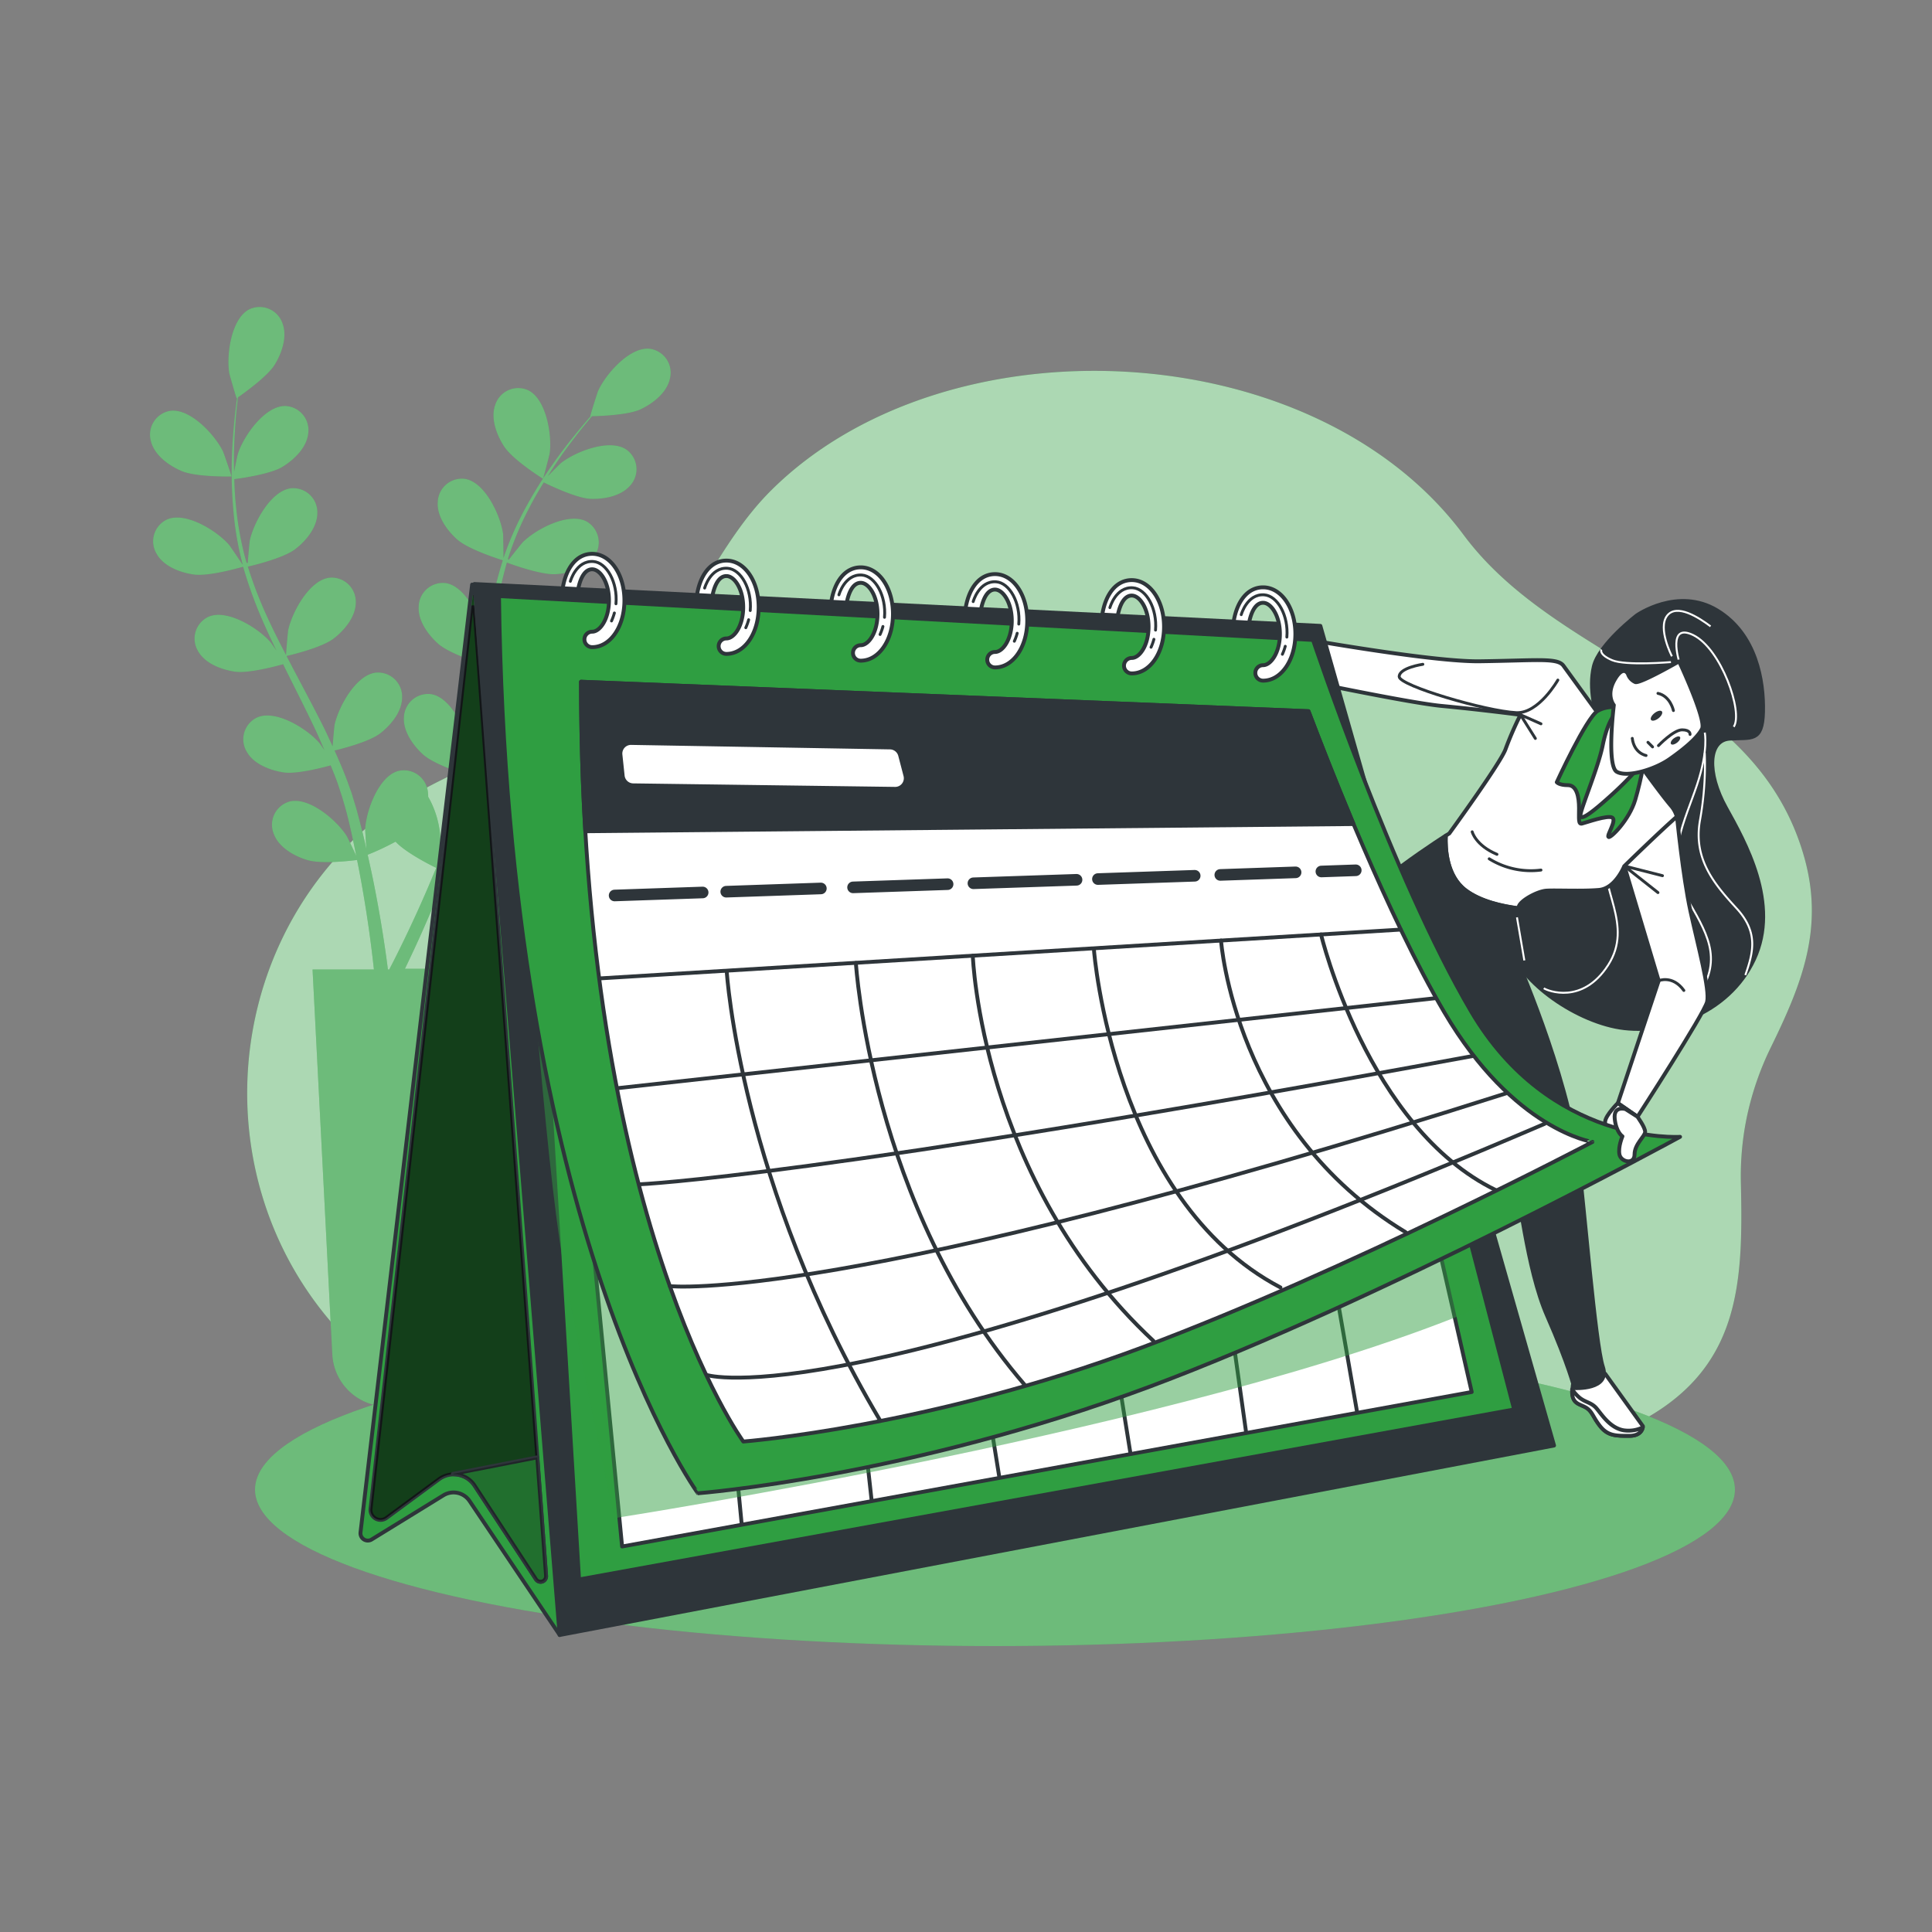 <svg xmlns="http://www.w3.org/2000/svg" viewBox="0 0 500 500"><rect x="0" y="0" width="500" height="500" fill="#808080" stroke="none"/><g id="freepik--background-simple--inject-1--inject-9"><path d="M451.94,289.78A76.88,76.88,0,0,1,458.32,271c8-16.38,13.75-30.71,8.66-49-12.47-44.67-63.19-49.89-88.21-83.58-38.68-52.06-133.72-56.58-179.12-11.59-13.92,13.79-20.44,33.27-34.51,46.91-20.73,20.11-51.51,22.7-72.8,42.75-34.71,32.71-38.08,88.14-7.27,124.92,32.54,38.84,78.47,32.47,123.08,24.21,21.95-4.06,44.77-8.46,67.14-5.34C323,367,379.61,393.21,425.85,367.12c24.63-13.9,25.26-35.58,24.69-60.87A75.31,75.31,0,0,1,451.94,289.78Z" style="fill:#2F9E41"></path><path d="M451.94,289.78A76.88,76.88,0,0,1,458.32,271c8-16.38,13.75-30.71,8.66-49-12.47-44.67-63.19-49.89-88.21-83.58-38.68-52.06-133.72-56.58-179.12-11.59-13.92,13.79-20.44,33.27-34.51,46.91-20.73,20.11-51.51,22.7-72.8,42.75-34.71,32.71-38.08,88.14-7.27,124.92,32.54,38.84,78.47,32.47,123.08,24.21,21.95-4.06,44.77-8.46,67.14-5.34C323,367,379.61,393.21,425.85,367.12c24.63-13.9,25.26-35.58,24.69-60.87A75.31,75.31,0,0,1,451.94,289.78Z" style="fill:#fff;opacity:0.6"></path></g><g id="freepik--Shadow--inject-1--inject-9"><ellipse cx="257.5" cy="385.5" rx="191.5" ry="40.5" style="fill:#2F9E41"></ellipse><ellipse cx="257.5" cy="385.5" rx="191.5" ry="40.5" style="fill:#fff;opacity:0.3"></ellipse></g><g id="freepik--Plants--inject-1--inject-9"><path d="M39.05,114.14a6.24,6.24,0,0,1,5-7.82c5.23-.71,11.65,6.31,13.69,10.56.17.37,2.26,6.43,2.16,6.43s-9.27.21-13-1.45C43.63,120.45,39.92,117.76,39.05,114.14ZM173.37,98c-.77,3.64-4.41,6.43-7.59,7.93s-10.73,1.76-12.58,1.79c-1,1.19-2.07,2.48-3.22,3.92-2,2.56-4.22,5.47-6.42,8.79-.59.89-1.19,1.86-1.79,2.8,1.34-1.37,3.19-3.22,3.39-3.38,3.69-2.93,12.53-6.44,16.92-3.52a6.24,6.24,0,0,1,1.1,9.22c-2.37,2.88-6.88,3.68-10.4,3.54s-10.55-3.49-12.05-4.24c-1.29,2.09-2.57,4.27-3.77,6.62a80.28,80.28,0,0,0-5.53,13.23l.27.13c1.07-1.41,3.4-4.32,3.62-4.53,3.34-3.33,11.75-7.78,16.44-5.37a6.25,6.25,0,0,1,2.09,9c-2,3.13-6.43,4.42-9.94,4.66-4,.29-12.41-2.87-12.73-3a110.83,110.83,0,0,0-3,13.93c-.54,3.48-.95,7-1.33,10.59.73-1,3.79-4.83,4-5.08,3.34-3.32,11.75-7.78,16.43-5.36a6.24,6.24,0,0,1,2.1,9.05c-2,3.12-6.43,4.41-9.94,4.65-3.95.28-12-2.71-12.66-3-.17,1.62-.34,3.23-.5,4.86-.52,5.29-1,10.61-1.66,15.84-.23,1.81-.51,3.59-.79,5.37,1.14-1.48,3.26-4.13,3.47-4.34,3.34-3.32,11.75-7.78,16.44-5.36a6.24,6.24,0,0,1,2.09,9c-2,3.12-6.43,4.41-9.94,4.66s-10.33-2.12-12.24-2.82c-.49,3-1,5.89-1.72,8.74-.32,1.23-.56,2.5-.94,3.66l-1,3.49c-.8,2.36-1.53,4.55-2.33,6.73-.4,1.1-.79,2.13-1.19,3.2.93-1.68,2.45-4.3,2.61-4.53,2.8-3.79,10.43-9.46,15.43-7.78a6.23,6.23,0,0,1,3.45,8.62c-1.54,3.4-5.69,5.34-9.13,6.11-3.78.86-11.9-.79-12.89-1-1,2.61-2,5.13-2.94,7.48-3,7.43-5.85,13.51-7.88,17.74l-.33.68h14.79l-5.11,99.6A14.22,14.22,0,0,1,100.22,364h0A14.23,14.23,0,0,1,86,350.5l-5.11-99.6H96.77c-.08-.69-.16-1.42-.25-2.24-.53-4.6-1.39-11.18-2.77-19-.39-2.26-.84-4.65-1.34-7.1-1,.13-9.22,1.17-12.93,0-3.36-1-7.36-3.28-8.64-6.78a6.24,6.24,0,0,1,4.08-8.34c5.11-1.31,12.3,4.93,14.81,8.91.16.26,1.71,3.49,2.47,5.16-.3-1.48-.59-2.95-.93-4.49-.48-2.21-1-4.53-1.59-6.79-.32-1.16-.65-2.33-1-3.51s-.75-2.3-1.12-3.48c-.58-1.7-1.27-3.43-2-5.16-2.22.62-8.78,2.31-12.15,1.82s-7.78-2.12-9.57-5.38a6.24,6.24,0,0,1,2.77-8.87c4.85-2.07,12.9,3,16,6.57.1.11.68.93,1.35,1.91-.72-1.66-1.43-3.33-2.21-5-2.22-4.72-4.63-9.47-7-14.23-.5-1-1-2-1.48-3-1.87.53-9,2.43-12.49,1.92s-7.78-2.12-9.57-5.39A6.24,6.24,0,0,1,54,159.6c4.85-2.06,12.9,3,16,6.58.11.12.8,1.1,1.55,2.21-1.26-2.61-2.49-5.22-3.63-7.86a112.13,112.13,0,0,1-5-13.86c-.65.19-8.92,2.59-12.85,2-3.48-.5-7.77-2.12-9.56-5.38a6.24,6.24,0,0,1,2.76-8.87c4.86-2.06,12.91,3,16,6.57.22.26,2.66,3.82,3.49,5.13a1.09,1.09,0,0,1,0-.17,81.2,81.2,0,0,1-2.4-14.27A112.61,112.61,0,0,1,60,118.75c.1-4,.43-7.66.75-10.89.19-1.75.39-3.35.6-4.84l-.09.06c-.09.06-1.85-6.1-1.92-6.5-.78-4.65.46-14.08,5.14-16.51a6.25,6.25,0,0,1,8.6,3.53c1.36,3.47-.14,7.8-2,10.81s-8,7.38-9.5,8.43c-.18,1.55-.36,3.21-.52,5-.25,3.23-.5,6.88-.51,10.87,0,1.07,0,2.21.05,3.32.36-1.88.89-4.44,1-4.69,1.45-4.48,6.89-12.28,12.17-12.27a6.24,6.24,0,0,1,6,7.09c-.38,3.71-3.71,6.86-6.72,8.69S62.29,123.81,60.63,124c.08,2.46.21,5,.51,7.6a80.77,80.77,0,0,0,2.68,14.08l.3,0c.12-1.77.46-5.48.52-5.79,1-4.61,5.5-13,10.75-13.53a6.24,6.24,0,0,1,6.74,6.39c0,3.72-2.93,7.23-5.72,9.37-3.22,2.47-11.94,4.45-12.27,4.52a109,109,0,0,0,5.15,13.3c1.47,3.2,3.08,6.39,4.73,9.57.06-1.25.5-6.12.57-6.47,1-4.61,5.5-13,10.75-13.54a6.25,6.25,0,0,1,6.74,6.39c0,3.73-2.94,7.23-5.73,9.37-3.14,2.41-11.48,4.35-12.19,4.51.75,1.44,1.5,2.89,2.26,4.33,2.49,4.71,5,9.41,7.36,14.13.81,1.64,1.55,3.28,2.3,4.92.13-1.87.45-5.25.5-5.54,1-4.61,5.51-13,10.75-13.54a6.24,6.24,0,0,1,6.74,6.39c0,3.73-2.93,7.23-5.72,9.37s-9.79,3.93-11.76,4.41C87.82,197,89,199.7,90,202.46c.41,1.2.9,2.39,1.23,3.56l1.06,3.49c.63,2.41,1.23,4.64,1.77,6.9.28,1.14.51,2.22.77,3.32-.15-1.9-.33-4.93-.32-5.21.25-4.7,3.48-13.65,8.58-15a6.24,6.24,0,0,1,7.63,5.3,7.87,7.87,0,0,1,.09,1.38A24.25,24.25,0,0,1,114,218c0,.3-.49,3.85-.78,5.66.57-1.4,1.13-2.79,1.69-4.25.83-2.11,1.63-4.36,2.43-6.54l1.12-3.47c.4-1.17.64-2.33,1-3.52.46-1.74.84-3.57,1.22-5.38-2.19-.72-8.6-2.92-11.14-5.19s-5.31-6.06-5-9.77a6.25,6.25,0,0,1,7.2-5.87c5.19,1,9.11,9.63,9.71,14.3,0,.15.05,1.15.07,2.34.32-1.78.65-3.57.91-5.39.76-5.16,1.36-10.45,2-15.74.13-1.11.28-2.21.41-3.31-1.85-.59-8.81-2.91-11.47-5.29s-5.31-6.06-5-9.77a6.23,6.23,0,0,1,7.2-5.87c5.19,1,9.1,9.63,9.71,14.3,0,.16,0,1.36.07,2.7.38-2.88.8-5.73,1.31-8.56A109,109,0,0,1,130.13,145c-.66-.2-8.87-2.76-11.83-5.4-2.63-2.35-5.32-6.06-5-9.77a6.23,6.23,0,0,1,7.2-5.87c5.18,1,9.1,9.63,9.71,14.3,0,.33.11,4.65.08,6.2,0-.06,0-.12.05-.17a81.92,81.92,0,0,1,5.87-13.23,112.93,112.93,0,0,1,6.88-11c2.29-3.29,4.58-6.15,6.64-8.67,1.12-1.36,2.17-2.58,3.16-3.71h-.11c-.1,0,1.83-6.12,2-6.49,1.92-4.3,8.15-11.49,13.39-10.93A6.24,6.24,0,0,1,173.37,98ZM112.88,224.6c-.9-.43-7.81-3.85-10.51-6.78a66.75,66.75,0,0,1-7.22,3.39c.61,2.72,1.19,5.37,1.68,7.86,1.56,7.88,2.57,14.5,3.21,19.15.13,1,.25,1.87.35,2.68h.35l1.16-2.25c2.09-4.13,5-10.09,8.18-17.39C111,229.16,111.94,226.92,112.88,224.6Zm27.64-100.7c.08,0,1.68-6.15,1.74-6.56.65-4.66-.84-14.06-5.59-16.36a6.25,6.25,0,0,0-8.5,3.77c-1.27,3.5.35,7.79,2.26,10.74C132.67,119,140.51,123.9,140.52,123.9Z" style="fill:#2F9E41"></path><path d="M39.05,114.14a6.24,6.24,0,0,1,5-7.82c5.23-.71,11.65,6.31,13.69,10.56.17.37,2.26,6.43,2.16,6.43s-9.27.21-13-1.45C43.63,120.45,39.92,117.76,39.05,114.14ZM173.37,98c-.77,3.64-4.41,6.43-7.59,7.93s-10.73,1.76-12.58,1.79c-1,1.19-2.07,2.48-3.22,3.92-2,2.56-4.22,5.47-6.42,8.79-.59.89-1.19,1.86-1.79,2.8,1.34-1.37,3.19-3.22,3.39-3.38,3.69-2.93,12.53-6.44,16.92-3.52a6.24,6.24,0,0,1,1.1,9.22c-2.37,2.88-6.88,3.68-10.4,3.54s-10.55-3.49-12.05-4.24c-1.29,2.09-2.57,4.27-3.77,6.62a80.28,80.28,0,0,0-5.53,13.23l.27.13c1.07-1.41,3.4-4.32,3.62-4.53,3.34-3.33,11.75-7.78,16.44-5.37a6.25,6.25,0,0,1,2.09,9c-2,3.13-6.43,4.42-9.94,4.66-4,.29-12.41-2.87-12.73-3a110.83,110.83,0,0,0-3,13.93c-.54,3.48-.95,7-1.33,10.59.73-1,3.79-4.83,4-5.08,3.34-3.32,11.75-7.78,16.43-5.36a6.24,6.24,0,0,1,2.1,9.05c-2,3.12-6.43,4.41-9.94,4.65-3.95.28-12-2.71-12.66-3-.17,1.62-.34,3.23-.5,4.86-.52,5.29-1,10.61-1.66,15.84-.23,1.81-.51,3.59-.79,5.37,1.14-1.48,3.26-4.13,3.47-4.34,3.34-3.32,11.75-7.78,16.44-5.36a6.24,6.24,0,0,1,2.09,9c-2,3.12-6.43,4.41-9.94,4.66s-10.33-2.12-12.24-2.82c-.49,3-1,5.89-1.72,8.74-.32,1.23-.56,2.5-.94,3.66l-1,3.49c-.8,2.36-1.53,4.55-2.33,6.73-.4,1.1-.79,2.13-1.19,3.2.93-1.68,2.45-4.3,2.61-4.53,2.8-3.79,10.43-9.46,15.43-7.78a6.23,6.23,0,0,1,3.45,8.62c-1.54,3.4-5.69,5.34-9.13,6.11-3.78.86-11.9-.79-12.89-1-1,2.61-2,5.13-2.94,7.48-3,7.43-5.85,13.51-7.88,17.74l-.33.68h14.79l-5.11,99.6A14.22,14.22,0,0,1,100.22,364h0A14.23,14.23,0,0,1,86,350.5l-5.11-99.6H96.77c-.08-.69-.16-1.42-.25-2.24-.53-4.6-1.39-11.18-2.77-19-.39-2.26-.84-4.65-1.34-7.1-1,.13-9.22,1.17-12.93,0-3.36-1-7.36-3.28-8.64-6.78a6.24,6.24,0,0,1,4.08-8.34c5.11-1.31,12.3,4.93,14.81,8.91.16.26,1.71,3.49,2.47,5.16-.3-1.48-.59-2.95-.93-4.49-.48-2.21-1-4.53-1.59-6.79-.32-1.16-.65-2.33-1-3.51s-.75-2.3-1.12-3.48c-.58-1.7-1.27-3.43-2-5.16-2.22.62-8.78,2.31-12.15,1.82s-7.78-2.12-9.57-5.38a6.24,6.24,0,0,1,2.77-8.87c4.85-2.07,12.9,3,16,6.57.1.11.68.93,1.35,1.91-.72-1.66-1.43-3.33-2.21-5-2.22-4.72-4.63-9.47-7-14.23-.5-1-1-2-1.48-3-1.87.53-9,2.43-12.49,1.92s-7.78-2.12-9.57-5.39A6.24,6.24,0,0,1,54,159.6c4.85-2.06,12.9,3,16,6.58.11.12.8,1.1,1.55,2.21-1.26-2.61-2.49-5.22-3.63-7.86a112.13,112.13,0,0,1-5-13.86c-.65.19-8.92,2.59-12.85,2-3.48-.5-7.77-2.12-9.56-5.38a6.24,6.24,0,0,1,2.76-8.87c4.86-2.06,12.91,3,16,6.57.22.26,2.66,3.82,3.49,5.13a1.09,1.09,0,0,1,0-.17,81.2,81.2,0,0,1-2.4-14.27A112.61,112.61,0,0,1,60,118.75c.1-4,.43-7.66.75-10.89.19-1.75.39-3.35.6-4.84l-.09.06c-.09.06-1.85-6.1-1.92-6.5-.78-4.65.46-14.08,5.14-16.51a6.25,6.25,0,0,1,8.6,3.53c1.36,3.47-.14,7.8-2,10.81s-8,7.38-9.5,8.43c-.18,1.55-.36,3.21-.52,5-.25,3.23-.5,6.88-.51,10.87,0,1.07,0,2.21.05,3.32.36-1.88.89-4.44,1-4.69,1.45-4.48,6.89-12.28,12.17-12.27a6.24,6.24,0,0,1,6,7.09c-.38,3.71-3.71,6.86-6.72,8.69S62.29,123.81,60.63,124c.08,2.46.21,5,.51,7.6a80.77,80.77,0,0,0,2.68,14.08l.3,0c.12-1.77.46-5.48.52-5.79,1-4.61,5.5-13,10.75-13.53a6.24,6.24,0,0,1,6.74,6.39c0,3.72-2.93,7.23-5.72,9.37-3.22,2.47-11.94,4.45-12.27,4.52a109,109,0,0,0,5.15,13.3c1.47,3.2,3.08,6.39,4.73,9.57.06-1.25.5-6.12.57-6.47,1-4.61,5.5-13,10.75-13.54a6.25,6.25,0,0,1,6.74,6.39c0,3.73-2.94,7.23-5.73,9.37-3.14,2.41-11.48,4.35-12.19,4.51.75,1.44,1.5,2.89,2.26,4.33,2.49,4.71,5,9.41,7.36,14.13.81,1.64,1.55,3.28,2.3,4.92.13-1.87.45-5.25.5-5.54,1-4.61,5.51-13,10.75-13.54a6.24,6.24,0,0,1,6.74,6.39c0,3.73-2.93,7.23-5.72,9.37s-9.79,3.93-11.76,4.41C87.82,197,89,199.7,90,202.46c.41,1.2.9,2.39,1.23,3.56l1.06,3.49c.63,2.41,1.23,4.64,1.77,6.9.28,1.14.51,2.22.77,3.32-.15-1.9-.33-4.93-.32-5.21.25-4.7,3.48-13.65,8.58-15a6.24,6.24,0,0,1,7.63,5.3,7.87,7.87,0,0,1,.09,1.38A24.25,24.25,0,0,1,114,218c0,.3-.49,3.85-.78,5.66.57-1.4,1.13-2.79,1.69-4.25.83-2.11,1.63-4.36,2.43-6.54l1.12-3.47c.4-1.17.64-2.33,1-3.52.46-1.74.84-3.57,1.22-5.38-2.19-.72-8.6-2.92-11.14-5.19s-5.31-6.06-5-9.77a6.25,6.25,0,0,1,7.2-5.87c5.19,1,9.11,9.63,9.71,14.3,0,.15.05,1.15.07,2.34.32-1.78.65-3.57.91-5.39.76-5.16,1.36-10.45,2-15.74.13-1.11.28-2.21.41-3.31-1.85-.59-8.81-2.91-11.47-5.29s-5.31-6.06-5-9.77a6.23,6.23,0,0,1,7.2-5.87c5.19,1,9.1,9.63,9.71,14.3,0,.16,0,1.36.07,2.7.38-2.88.8-5.73,1.31-8.56A109,109,0,0,1,130.13,145c-.66-.2-8.87-2.76-11.83-5.4-2.63-2.35-5.32-6.06-5-9.77a6.23,6.23,0,0,1,7.2-5.87c5.18,1,9.1,9.63,9.71,14.3,0,.33.11,4.65.08,6.2,0-.06,0-.12.05-.17a81.92,81.92,0,0,1,5.87-13.23,112.93,112.93,0,0,1,6.88-11c2.29-3.29,4.58-6.15,6.64-8.67,1.12-1.36,2.17-2.58,3.16-3.71h-.11c-.1,0,1.83-6.12,2-6.49,1.92-4.3,8.15-11.49,13.39-10.93A6.24,6.24,0,0,1,173.37,98ZM112.88,224.6c-.9-.43-7.81-3.85-10.51-6.78a66.75,66.75,0,0,1-7.22,3.39c.61,2.72,1.19,5.37,1.68,7.86,1.56,7.88,2.57,14.5,3.21,19.15.13,1,.25,1.87.35,2.68h.35l1.16-2.25c2.09-4.13,5-10.09,8.18-17.39C111,229.16,111.94,226.92,112.88,224.6Zm27.64-100.7c.08,0,1.68-6.15,1.74-6.56.65-4.66-.84-14.06-5.59-16.36a6.25,6.25,0,0,0-8.5,3.77c-1.27,3.5.35,7.79,2.26,10.74C132.67,119,140.51,123.9,140.52,123.9Z" style="fill:#fff;opacity:0.3"></path></g><g id="freepik--Calendar--inject-1--inject-9"><path d="M423.61,159.26s-9.78,7.48-11.13,13.24.39,11.89,1.54,15.54,1.34,21.3-9.4,29.16-15.54,15.73-14.39,25.52,15.73,20.53,27.82,23,29.16-3.07,35.87-17.46S451.62,218,446.63,209s-4.6-17.46,1-17.84,8.44,1,8.64-6.91-1.73-20.14-11.9-26.28S423.61,159.26,423.61,159.26Z" style="fill:#2e353a;stroke:#2e353a;stroke-linecap:round;stroke-linejoin:round"></path><path d="M399.53,255.76c1,.67,10,4.34,16.66-6s-2.41-19.87-.66-29" style="fill:none;stroke:#fff;stroke-miterlimit:10;stroke-width:0.5px"></path><path d="M434.55,171.16s-3.12-10.08,3.64-6.81c7.25,3.5,13,20,10.5,23.75" style="fill:none;stroke:#fff;stroke-miterlimit:10;stroke-width:0.5px"></path><path d="M432.69,169.85s-3.75-7.25-1.25-10.5,8.25.5,11.25,2.75" style="fill:none;stroke:#fff;stroke-miterlimit:10;stroke-width:0.5px"></path><path d="M441.19,189.6s1,4.5-2,13.5-8.5,19.25-3,28.75,9.75,16,3.5,25.5" style="fill:none;stroke:#fff;stroke-miterlimit:10;stroke-width:0.5px"></path><path d="M441.19,194.85a81.09,81.09,0,0,1-1.25,17.5c-1.75,10,3.75,16.5,9.5,22.75s4.25,11.5,2.25,17.25" style="fill:none;stroke:#fff;stroke-miterlimit:10;stroke-width:0.5px"></path><path d="M432.44,171.35s-11.75,1-15.25-.5-2.75-2.75-2.75-2.75" style="fill:none;stroke:#fff;stroke-miterlimit:10;stroke-width:0.5px"></path><path d="M434,211.29s1.53,15.54,3.49,24.53,5.08,20.34,4.3,23.47-18,29.72-18,29.72l-5.08-3.52,10.56-31.68-8.89-29.7S428.52,212.18,434,211.29Z" style="fill:#fff;stroke:#2e353a;stroke-linecap:round;stroke-linejoin:round"></path><path d="M432.63,208.76c-2.5-2.88-7.87-10.36-7.87-10.36l-8.44-10-11.7-16.11c-1.54-2.11-6.72-1.35-21.68-1.15s-60.37-8.44-60.37-8.44l-1.53,10s41.56,9,52.11,10,20.34,2.3,20.34,2.3a87.48,87.48,0,0,0-3.84,8.83c-1.15,3.45-14.58,21.87-14.58,21.87s-.33.2-.9.58c-.15,3.34.17,10.43,5.16,14.17,3.86,2.89,9.51,4.11,13.59,4.62h0c.07-.23.13-.43.18-.57.58-1.54,4.8-3.84,7.1-4s9.4.19,13.63-.19,6.52-6.14,6.52-6.14,9.32-9.1,13.61-12.82A7.34,7.34,0,0,0,432.63,208.76Z" style="fill:#fff;stroke:#2e353a;stroke-linecap:round;stroke-linejoin:round"></path><polyline points="398.8 187.32 393.49 184.97 397.35 191.11" style="fill:none;stroke:#2e353a;stroke-linecap:round;stroke-linejoin:round;stroke-width:0.75px"></polyline><path d="M385.41,222.26a20.47,20.47,0,0,0,13.39,2.91" style="fill:none;stroke:#2e353a;stroke-linecap:round;stroke-linejoin:round;stroke-width:0.75px"></path><path d="M381,215.27s.87,3.5,6.41,5.83" style="fill:none;stroke:#2e353a;stroke-linecap:round;stroke-linejoin:round;stroke-width:0.75px"></path><path d="M429.24,253.81s3.63-1.56,6.54,2.52" style="fill:none;stroke:#2e353a;stroke-linecap:round;stroke-linejoin:round;stroke-width:0.75px"></path><polyline points="430.25 226.63 420.35 224.11 429.08 231" style="fill:none;stroke:#2e353a;stroke-linecap:round;stroke-linejoin:round;stroke-width:0.75px"></polyline><path d="M403.17,176s-4.95,8.73-10.77,8.44c-7.91-.4-30.29-7-30.29-9.32s6.12-3.2,6.12-3.2" style="fill:none;stroke:#2e353a;stroke-linecap:round;stroke-linejoin:round;stroke-width:0.75px"></path><path d="M420.35,183.24s-4-1-6.91.77-10.55,18.42-10.55,18.42.57.77,2.88.77,2.88,3.07,2.88,5.94-.2,4.22.76,4,6.72-2.3,7.87-1.53-1.54,4.6-1,5,5.37-4.42,6.91-9.6,3.07-12.85,2.68-15.92S423,184,420.35,183.24Z" style="fill:#2F9E41;stroke:#2e353a;stroke-linecap:round;stroke-linejoin:round"></path><path d="M423.61,199.17a86.93,86.93,0,0,1-6.71,6.71c-4.42,4-8.06,6.91-7.87,5s4.6-12.28,5.75-18,3.27-9.6,5.57-9.6S427.64,195,423.61,199.17Z" style="fill:#fff;stroke:#2e353a;stroke-linecap:round;stroke-linejoin:round"></path><path d="M421.31,174.42a3.49,3.49,0,0,0,1.92,2.11c1.34.38,11.32-5.37,11.32-5.37s7.1,15.15,5.94,17.45-4.6,5.19-8.44,7.87-10.93,4.8-13.62,3.26-.77-17.26-.77-17.26-2.11-2.5.19-6.53S421.31,174.42,421.31,174.42Z" style="fill:#fff;stroke:#2e353a;stroke-linecap:round;stroke-linejoin:round"></path><path d="M437.38,190.07s.17-1.19-2.05-1.19-6.12,4.08-6.12,4.08" style="fill:none;stroke:#2e353a;stroke-linecap:round;stroke-linejoin:round;stroke-width:0.75px"></path><line x1="427.68" y1="193.3" x2="426.49" y2="192.11" style="fill:none;stroke:#2e353a;stroke-linecap:round;stroke-linejoin:round;stroke-width:0.75px"></line><path d="M426,195.52s-3.06-.51-3.57-4.43" style="fill:none;stroke:#2e353a;stroke-linecap:round;stroke-linejoin:round;stroke-width:0.75px"></path><path d="M433.08,183.89s-.76-3.73-4-4.45" style="fill:none;stroke:#2e353a;stroke-linecap:round;stroke-linejoin:round;stroke-width:0.75px"></path><path d="M429.23,185.89c-.78.61-1.64.81-1.93.44s.1-1.16.87-1.77,1.64-.81,1.93-.44S430,185.28,429.23,185.89Z" style="fill:#2e353a"></path><path d="M434.05,192.19c-.64.5-1.35.67-1.59.36s.08-1,.72-1.47,1.35-.66,1.59-.36S434.69,191.68,434.05,192.19Z" style="fill:#2e353a"></path><path d="M415.38,355.47l9.81,13.63s0,2.5-3.5,2.5-5.5,0-7.5-2.5-2-4-4-5-4-1-3-6.5S415.38,355.47,415.38,355.47Z" style="fill:#fff;stroke:#2e353a;stroke-linecap:round;stroke-linejoin:round"></path><path d="M425.15,369.41a8.53,8.53,0,0,1-5,.74c-3.54-.64-5.69-4.18-7-5.7s-2.91-1.51-4.42-2.78a9.85,9.85,0,0,1-1.86-2.12c-.21,3.56,1.52,3.68,3.24,4.55,2,1,2,2.5,4,5s4,2.5,7.5,2.5C424.42,371.6,425,370.08,425.15,369.41Z" style="fill:#fff;stroke:#2e353a;stroke-linecap:round;stroke-linejoin:round"></path><path d="M414.82,353.74c-2-6-4.85-41.92-6.33-53.29-3-23.12-16.34-53.13-16.34-53.13l.77-12.28c-4.08-.51-9.73-1.73-13.59-4.62-5-3.74-5.31-10.83-5.16-14.17-2.53,1.63-10,6.54-16.37,11.7-7.86,6.33-13.24,28.78-14.77,35.87s-3.26,28-3.26,28-13.82,5.37-19.38,13-22.45,24.94-22.45,24.94l1.54,5.76s5.18-3.64,9.59-7.1,38.76-22.64,41.06-24,5-4,8.06-11.7c1.12-2.81,2.7-7.41,4.26-12.12L367.78,264l5.13-4.37c5.06,13.68,16.82,40.05,18.49,43.82,2,4.52,3.52,24.62,9.05,37.19s7,18.6,7,18.6S416.83,359.77,414.82,353.74Z" style="fill:#2e353a;stroke:#2e353a;stroke-linecap:round;stroke-linejoin:round"></path><line x1="392.59" y1="237.41" x2="394.5" y2="248.56" style="fill:none;stroke:#fff;stroke-miterlimit:10;stroke-width:0.5px"></line><path d="M122.18,151.29,93.3,396.59a1.9,1.9,0,0,0,2.88,1.83L114.74,387a5,5,0,0,1,6.79,1.47l23.32,34.67,9.73-145.84Z" style="fill:#2F9E41;stroke:#2e353a;stroke-linecap:round;stroke-linejoin:round"></path><path d="M122,157.46l-26.1,233a2.6,2.6,0,0,0,4.13,2.38l13.57-10a6.45,6.45,0,0,1,9.23,1.65l15.88,24.24a1.43,1.43,0,0,0,2.63-.89L122.8,157.47A.41.41,0,0,0,122,157.46Z" style="fill:#2F9E41;stroke:#2e353a;stroke-linecap:round;stroke-linejoin:round"></path><path d="M122.36,154.08,95.88,390.44a2.6,2.6,0,0,0,4.13,2.38l13.57-10a6.45,6.45,0,0,1,9.23,1.65l15.88,24.24a1.43,1.43,0,0,0,2.63-.89L122.55,154.08A.1.1,0,0,0,122.36,154.08Z" style="opacity:0.6"></path><path d="M117.53,381.54a6.45,6.45,0,0,1,5.28,2.91l15.88,24.24a1.43,1.43,0,0,0,2.63-.89l-2.27-30.64-21.86,4.28A1.91,1.91,0,0,1,117.53,381.54Z" style="fill:#2F9E41;stroke:#2e353a;stroke-linecap:round;stroke-linejoin:round"></path><path d="M117.53,381.54a6.45,6.45,0,0,1,5.28,2.91l15.88,24.24a1.43,1.43,0,0,0,2.63-.89l-2.27-30.64-21.86,4.28A1.91,1.91,0,0,1,117.53,381.54Z" style="opacity:0.3"></path><polygon points="122.77 151.14 144.84 423.14 402.19 374.1 341.71 161.97 122.77 151.14" style="fill:#2e353a;stroke:#2e353a;stroke-linecap:round;stroke-linejoin:round"></polygon><polygon points="134.7 157.01 149.86 408.76 391.86 364.76 340.85 169.17 134.7 157.01" style="fill:#2F9E41;stroke:#2e353a;stroke-linecap:round;stroke-linejoin:round"></polygon><polygon points="149.49 280.9 161 400.23 380.88 360.25 360.45 270.56 149.49 280.9" style="fill:#fff;stroke:#2e353a;stroke-linecap:round;stroke-linejoin:round"></polygon><line x1="191.93" y1="394.29" x2="188.28" y2="355.96" style="fill:#fff;stroke:#2e353a;stroke-linecap:round;stroke-linejoin:round"></line><line x1="225.58" y1="388.36" x2="222.06" y2="356.41" style="fill:#fff;stroke:#2e353a;stroke-linecap:round;stroke-linejoin:round"></line><line x1="258.57" y1="381.97" x2="254.46" y2="356.41" style="fill:#fff;stroke:#2e353a;stroke-linecap:round;stroke-linejoin:round"></line><line x1="292.56" y1="376.14" x2="287.67" y2="345.67" style="fill:#fff;stroke:#2e353a;stroke-linecap:round;stroke-linejoin:round"></line><line x1="322.5" y1="370.74" x2="318.33" y2="341" style="fill:#fff;stroke:#2e353a;stroke-linecap:round;stroke-linejoin:round"></line><line x1="351.21" y1="365.43" x2="345" y2="329.67" style="fill:#fff;stroke:#2e353a;stroke-linecap:round;stroke-linejoin:round"></line><path d="M418.68,285.49s-3.06,3.08-3.26,4.68,1.4,6.42,1.4,6.42l4.82.8,2.12-8.38Z" style="fill:#fff;stroke:#2e353a;stroke-linecap:round;stroke-linejoin:round"></path><path d="M135.92,226.56s5.08,73.11,9.75,99.77S159,392.89,159,392.89s150-23.22,224-54.56l-6-28.66Z" style="fill:#2F9E41;opacity:0.49;mix-blend-mode:multiply"></path><path d="M129.14,154.27l210.67,11.35s20.51,61.45,40.92,96.15,54.07,32.44,54.07,32.44-77.2,42.21-137.33,64.68c-62.58,23.37-116.85,27.57-116.85,27.57S131.19,318.94,129.14,154.27Z" style="fill:#2F9E41;stroke:#2e353a;stroke-linecap:round;stroke-linejoin:round"></path><path d="M153.26,143.33c-3.91,0-6.74,3.47-7.63,8.91l4,.22c.62-3.14,1.85-5.13,3.62-5.13,2.06,0,4.35,3.31,4.35,8.07s-2.29,8.08-4.35,8.08a2,2,0,0,0,0,4c4.68,0,8.35-5.31,8.35-12.08S157.94,143.33,153.26,143.33Z" style="fill:#fff;stroke:#2e353a;stroke-miterlimit:10"></path><path d="M159,158.64a13.75,13.75,0,0,1-.74,2.06" style="fill:none;stroke:#2e353a;stroke-linecap:round;stroke-linejoin:round;stroke-width:0.75px"></path><path d="M147.61,150.44s1.5-5.42,5.93-5.12c3.48.24,6.35,5.41,5.87,10.94" style="fill:none;stroke:#2e353a;stroke-linecap:round;stroke-linejoin:round;stroke-width:0.75px"></path><path d="M188,145.08c-3.91,0-6.74,3.47-7.63,8.91l4,.22c.62-3.14,1.85-5.13,3.62-5.13,2.06,0,4.35,3.31,4.35,8.07s-2.29,8.08-4.35,8.08a2,2,0,0,0,0,4c4.68,0,8.35-5.31,8.35-12.08S192.69,145.08,188,145.08Z" style="fill:#fff;stroke:#2e353a;stroke-miterlimit:10"></path><path d="M193.75,160.39a13.75,13.75,0,0,1-.74,2.06" style="fill:none;stroke:#2e353a;stroke-linecap:round;stroke-linejoin:round;stroke-width:0.75px"></path><path d="M182.36,152.19s1.5-5.42,5.93-5.12c3.48.24,6.35,5.41,5.87,10.94" style="fill:none;stroke:#2e353a;stroke-linecap:round;stroke-linejoin:round;stroke-width:0.75px"></path><path d="M222.76,146.83c-3.91,0-6.74,3.47-7.63,8.91l4,.22c.62-3.14,1.85-5.13,3.62-5.13,2.06,0,4.35,3.31,4.35,8.07s-2.29,8.08-4.35,8.08a2,2,0,0,0,0,4c4.68,0,8.35-5.31,8.35-12.08S227.44,146.83,222.76,146.83Z" style="fill:#fff;stroke:#2e353a;stroke-miterlimit:10"></path><path d="M228.5,162.14a13.75,13.75,0,0,1-.74,2.06" style="fill:none;stroke:#2e353a;stroke-linecap:round;stroke-linejoin:round;stroke-width:0.75px"></path><path d="M217.11,153.94s1.5-5.42,5.93-5.12c3.48.24,6.35,5.41,5.87,10.94" style="fill:none;stroke:#2e353a;stroke-linecap:round;stroke-linejoin:round;stroke-width:0.75px"></path><path d="M257.51,148.58c-3.91,0-6.74,3.47-7.63,8.91l4,.22c.62-3.14,1.85-5.13,3.62-5.13,2.06,0,4.35,3.31,4.35,8.07s-2.29,8.08-4.35,8.08a2,2,0,0,0,0,4c4.68,0,8.35-5.31,8.35-12.08S262.19,148.58,257.51,148.58Z" style="fill:#fff;stroke:#2e353a;stroke-miterlimit:10"></path><path d="M263.25,163.89a13.75,13.75,0,0,1-.74,2.06" style="fill:none;stroke:#2e353a;stroke-linecap:round;stroke-linejoin:round;stroke-width:0.75px"></path><path d="M251.86,155.69s1.5-5.42,5.93-5.12c3.48.24,6.35,5.41,5.87,10.94" style="fill:none;stroke:#2e353a;stroke-linecap:round;stroke-linejoin:round;stroke-width:0.75px"></path><path d="M292.89,150.13c-3.91,0-6.74,3.47-7.62,8.92l4,.22c.63-3.14,1.86-5.14,3.62-5.14,2.06,0,4.36,3.32,4.36,8.08s-2.3,8.07-4.36,8.07a2,2,0,0,0,0,4c4.69,0,8.36-5.3,8.36-12.07S297.58,150.13,292.89,150.13Z" style="fill:#fff;stroke:#2e353a;stroke-miterlimit:10"></path><path d="M298.63,165.45a13.25,13.25,0,0,1-.74,2.05" style="fill:none;stroke:#2e353a;stroke-linecap:round;stroke-linejoin:round;stroke-width:0.75px"></path><path d="M287.24,157.25s1.51-5.43,5.93-5.13c3.49.24,6.35,5.42,5.88,10.95" style="fill:none;stroke:#2e353a;stroke-linecap:round;stroke-linejoin:round;stroke-width:0.75px"></path><path d="M326.88,152c-3.91,0-6.74,3.47-7.62,8.91l4,.23c.63-3.14,1.86-5.14,3.62-5.14,2.06,0,4.36,3.32,4.36,8.07s-2.3,8.08-4.36,8.08a2,2,0,0,0,0,4c4.69,0,8.36-5.31,8.36-12.08S331.57,152,326.88,152Z" style="fill:#fff;stroke:#2e353a;stroke-miterlimit:10"></path><path d="M332.62,167.26a13,13,0,0,1-.74,2.06" style="fill:none;stroke:#2e353a;stroke-linecap:round;stroke-linejoin:round;stroke-width:0.75px"></path><path d="M321.23,159.07s1.51-5.43,5.93-5.13c3.49.24,6.35,5.41,5.88,10.94" style="fill:none;stroke:#2e353a;stroke-linecap:round;stroke-linejoin:round;stroke-width:0.75px"></path><path d="M423.76,289s2,2.74,2,3.91-2.74,3.13-2.74,5.86-3.52,2-3.91,0,.78-4.69.78-4.69-1.63-1-2-4.52,2.8-2.52,2.8-2.52Z" style="fill:#fff;stroke:#2e353a;stroke-linecap:round;stroke-linejoin:round"></path><path d="M373.76,261.93c-14.49-24.64-29.71-63.55-35.12-77.87l-188.27-7.63c-.12,139.15,42,196.64,42,196.64s47.95-3.71,103.25-24.37c53.14-19.85,116.52-53.17,116.52-53.17S391.79,292.6,373.76,261.93Z" style="fill:#fff;stroke:#2e353a;stroke-linecap:round;stroke-linejoin:round"></path><path d="M338.64,184.06l-188.27-7.63c0,13.69.39,26.57,1.11,38.7l198.82-1.86C345.15,201,341,190.25,338.64,184.06Z" style="fill:#2e353a;stroke:#2e353a;stroke-linecap:round;stroke-linejoin:round"></path><line x1="341.97" y1="225.54" x2="350.87" y2="225.23" style="fill:none;stroke:#2e353a;stroke-linecap:round;stroke-linejoin:round;stroke-width:3px"></line><line x1="315.81" y1="226.43" x2="335.3" y2="225.76" style="fill:none;stroke:#2e353a;stroke-linecap:round;stroke-linejoin:round;stroke-width:3px"></line><line x1="284.14" y1="227.5" x2="309.19" y2="226.65" style="fill:none;stroke:#2e353a;stroke-linecap:round;stroke-linejoin:round;stroke-width:3px"></line><line x1="251.92" y1="228.59" x2="278.61" y2="227.69" style="fill:none;stroke:#2e353a;stroke-linecap:round;stroke-linejoin:round;stroke-width:3px"></line><line x1="220.77" y1="229.65" x2="245.24" y2="228.82" style="fill:none;stroke:#2e353a;stroke-linecap:round;stroke-linejoin:round;stroke-width:3px"></line><line x1="187.95" y1="230.77" x2="212.44" y2="229.93" style="fill:none;stroke:#2e353a;stroke-linecap:round;stroke-linejoin:round;stroke-width:3px"></line><line x1="159.06" y1="231.75" x2="181.85" y2="230.97" style="fill:none;stroke:#2e353a;stroke-linecap:round;stroke-linejoin:round;stroke-width:3px"></line><line x1="155.35" y1="253.2" x2="362.48" y2="240.58" style="fill:none;stroke:#2e353a;stroke-linecap:round;stroke-linejoin:round"></line><path d="M188.08,251.42s3.4,55.08,39.71,116.22" style="fill:none;stroke:#2e353a;stroke-linecap:round;stroke-linejoin:round"></path><path d="M221.5,249.21s3.83,63,43.64,109.13" style="fill:none;stroke:#2e353a;stroke-linecap:round;stroke-linejoin:round"></path><path d="M251.76,247.35s2,58,46.75,99.68" style="fill:none;stroke:#2e353a;stroke-linecap:round;stroke-linejoin:round"></path><path d="M283.13,246s4.94,64.48,48.25,87.19" style="fill:none;stroke:#2e353a;stroke-linecap:round;stroke-linejoin:round"></path><path d="M316,243.41s3.48,48.77,47.78,75.48" style="fill:none;stroke:#2e353a;stroke-linecap:round;stroke-linejoin:round"></path><path d="M341.88,241.83s11.92,50,45.27,66.19" style="fill:none;stroke:#2e353a;stroke-linecap:round;stroke-linejoin:round"></path><line x1="159.89" y1="281.61" x2="371.45" y2="258.34" style="fill:none;stroke:#2e353a;stroke-linecap:round;stroke-linejoin:round"></line><path d="M165.41,306.5s45.17-1.77,215.88-33.23" style="fill:none;stroke:#2e353a;stroke-linecap:round;stroke-linejoin:round"></path><path d="M173.38,332.85s44,5,216.38-49.89" style="fill:none;stroke:#2e353a;stroke-linecap:round;stroke-linejoin:round"></path><path d="M182.9,355.84s36.68,12.15,216.86-65" style="fill:none;stroke:#2e353a;stroke-linecap:round;stroke-linejoin:round"></path><path d="M231.69,203.65l-67.82-.91a2.27,2.27,0,0,1-2.22-2l-.58-5.48a2.24,2.24,0,0,1,2.26-2.48l67,1.16a2.26,2.26,0,0,1,2.15,1.7l1.36,5.21A2.24,2.24,0,0,1,231.69,203.65Z" style="fill:#fff"></path></g></svg>